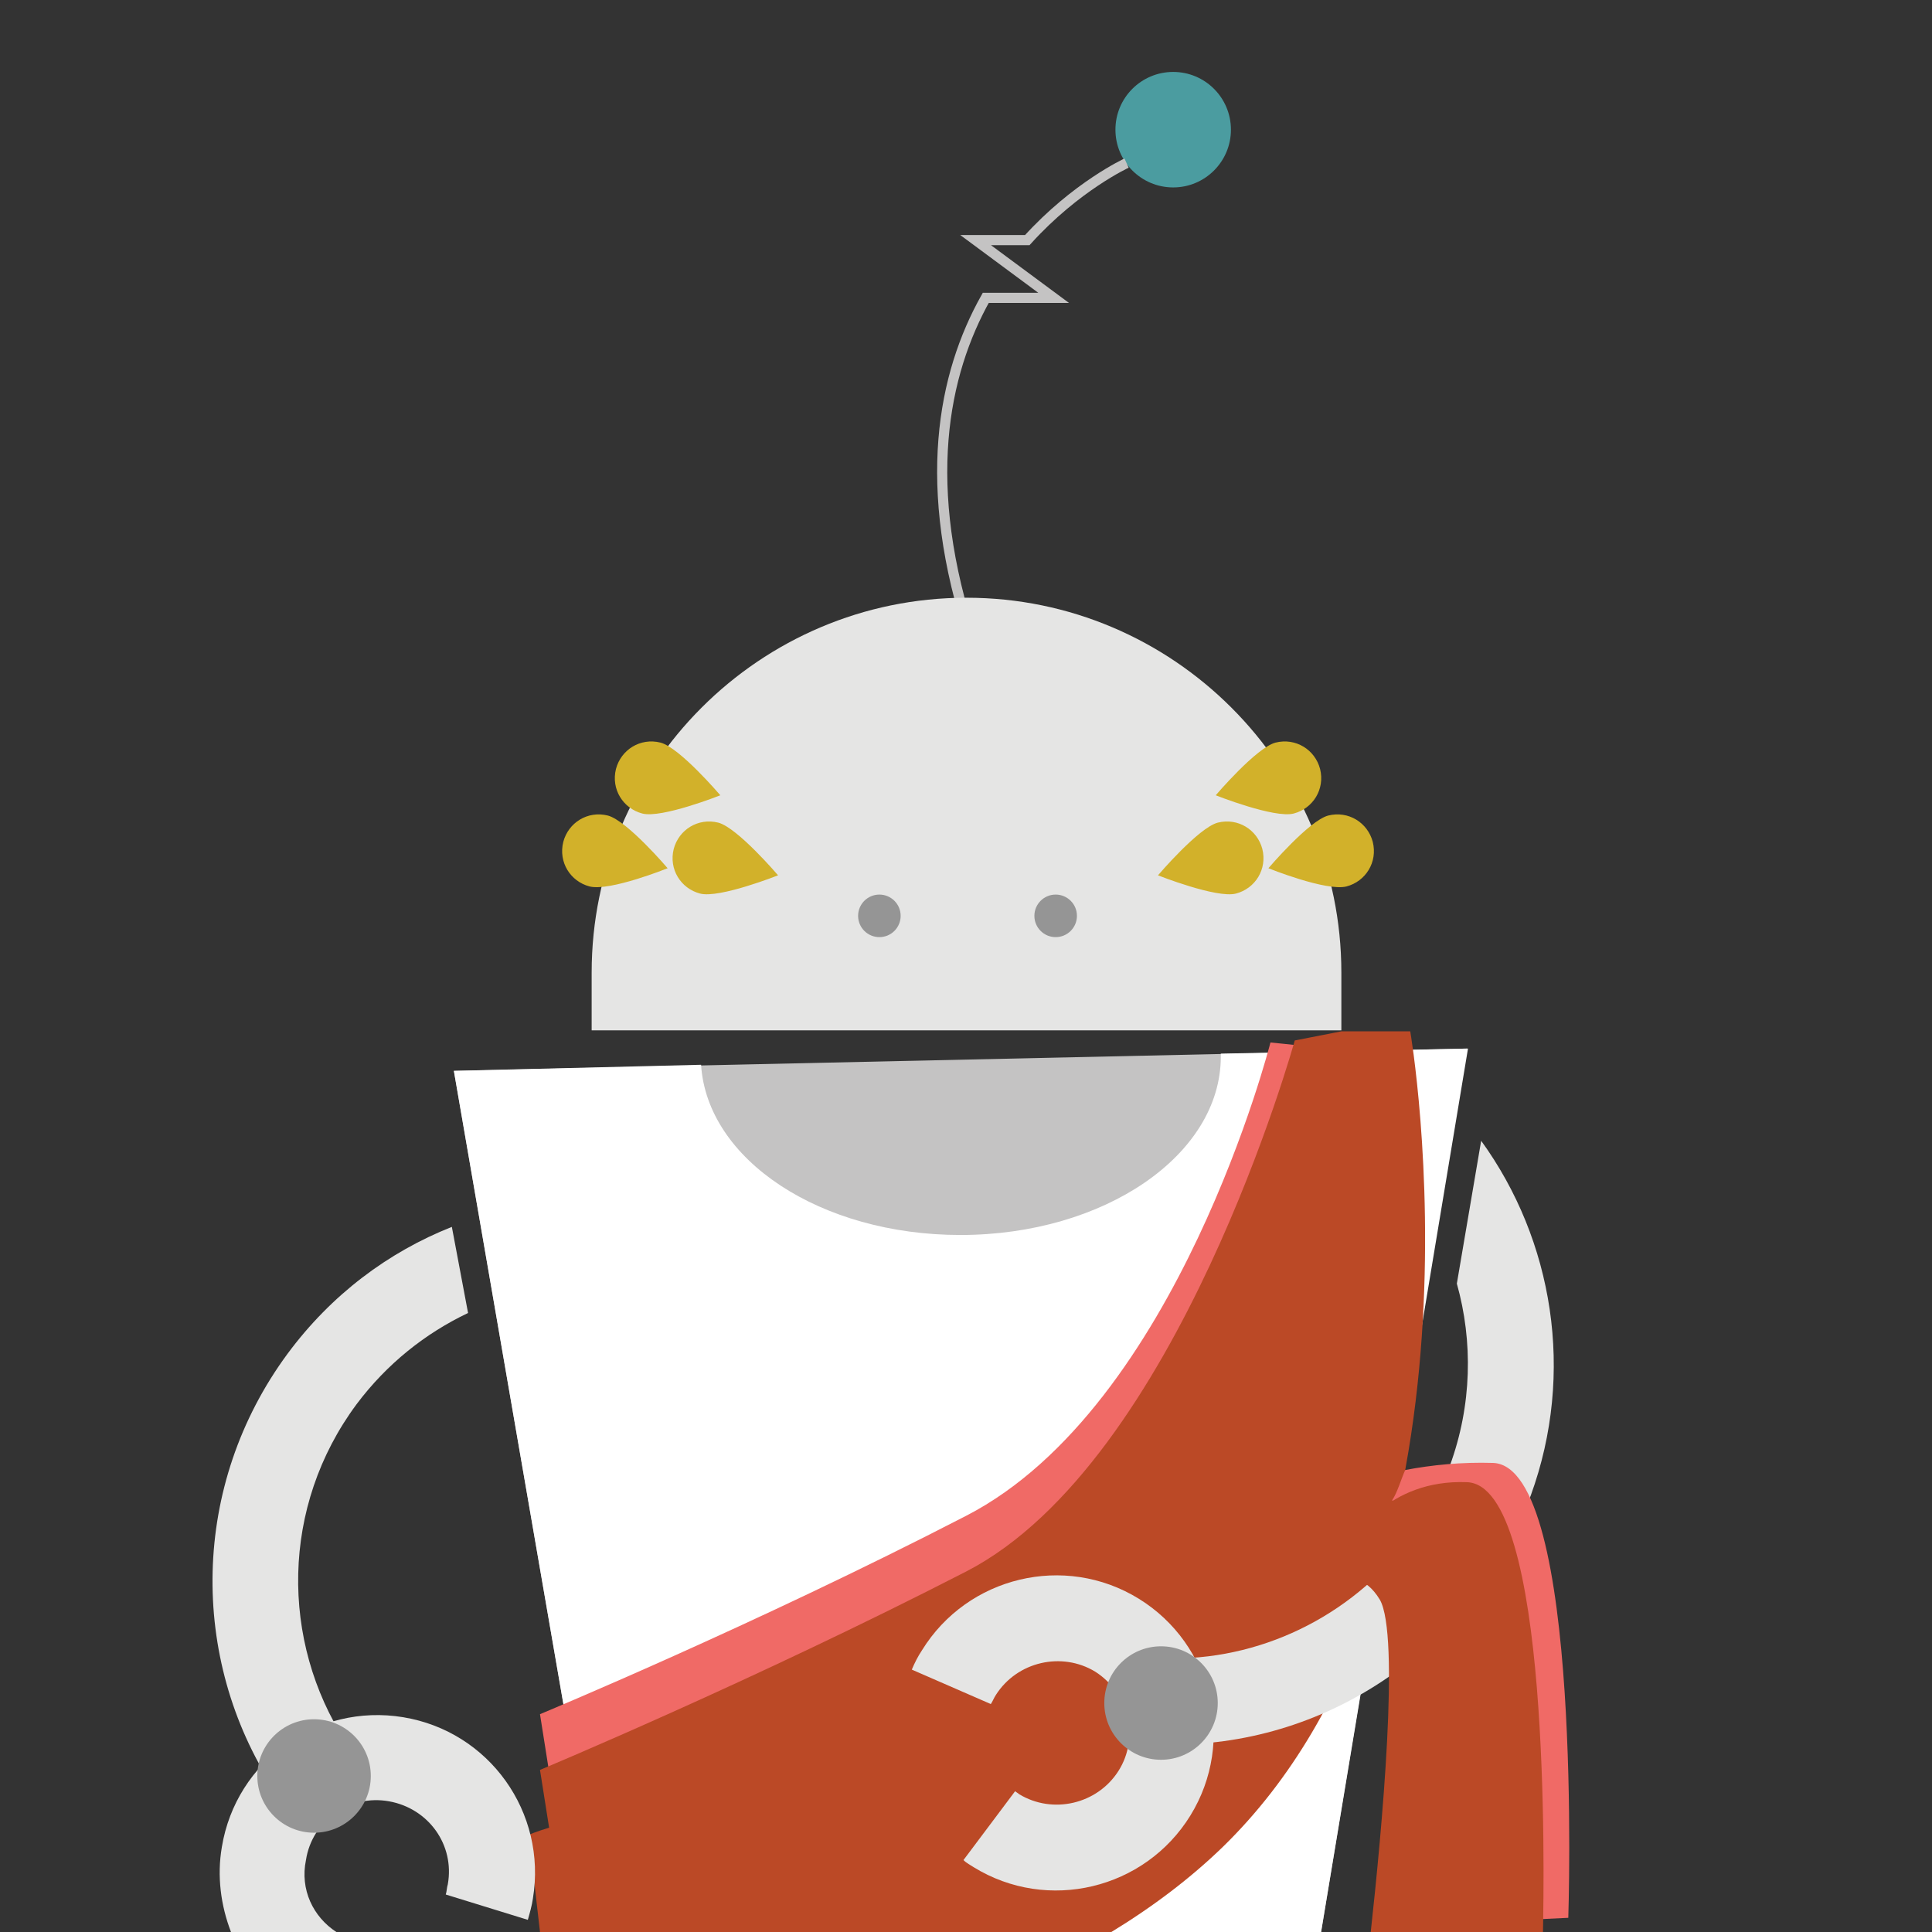 <svg id="Classic" xmlns="http://www.w3.org/2000/svg" width="190.7" height="190.7" viewBox="-210 301.3 190.7 190.7"><rect x="-210" y="301.3" width="190.7" height="190.7" fill="#333333" stroke="none"/><style>.mobile-traditional0{fill:#e5e5e4}.mobile-traditional1{fill:#c4c3c3}.mobile-traditional2{fill:#FFF}.mobile-traditional3{fill:#4b9ca0}.mobile-traditional4{fill:none;stroke:#c4c3c3;stroke-miterlimit:10}.mobile-traditional5{fill:#959595}.mobile-traditional6{fill:#f06a66}.mobile-traditional7{fill:#bb4926}.mobile-traditional8{fill:#d2b12a}</style><path class="mobile-traditional0" d="M-165.4 422.4c-6.3 2.5-11.9 6.7-16.2 12.5-9.6 13-9.7 30.1-1.4 42.9l7.1-4.6c-6.4-9.9-6.4-23.2 1.1-33.3 3-4 6.8-7 11-9l-1.6-8.5z"/><path class="mobile-traditional1" d="M-150.5 492h70.9l14.4-87.2-100 2.2z"/><path class="mobile-traditional2" d="M-89.5 405.6c0 9.7-11.5 17.6-25.7 17.6-13.8 0-25-7.4-25.6-16.8l-24.4.6 14.7 85h70.9l14.5-87.2-24.4.5v.3z"/><circle class="mobile-traditional3" cx="-94.2" cy="314.1" r="5.7"/><path class="mobile-traditional4" d="M-114 364.7c-5.2-15.5-2.9-26.5 1.3-34h6.7l-7.7-5.7h5.1c4.8-5.3 9.8-7.6 9.8-7.6"/><path class="mobile-traditional0" d="M-114.6 360.3c-20.4 0-37 16.6-37 37v5.7h74v-5.7c0-20.4-16.6-37-37-37z"/><circle class="mobile-traditional5" cx="-123.2" cy="391.7" r="2.1"/><circle class="mobile-traditional5" cx="-105.8" cy="391.7" r="2.1"/><path class="mobile-traditional6" d="M-114.6 450.9c-20.9 10.8-42.1 19.6-42.1 19.6l3.4 21.5h37.5c6.8-2.8 13.1-6.2 17.1-9.9 13.4-12.6 19-77.4 19-77.4l-4.9-.5s-9.1 35.9-30 46.7z"/><path class="mobile-traditional7" d="M-77.6 403.1l-4.6.9s-11.5 41.6-32.4 52.4c-21 10.8-42.1 19.6-42.1 19.6l.9 5.7c-1.3.4-2 .7-2 .7l1.1 9.6h56.4c4.1-2.5 7.8-5.3 11-8.4 27.7-27 18.5-80.5 18.5-80.5h-6.8z"/><path class="mobile-traditional0" d="M-63.8 413.9l-2.4 14.1c1.6 5.7 1.5 12-.7 18-.9 2.5-2.1 4.7-3.6 6.7-5.5 7.7-14.4 12.3-23.7 12.3v8.5c7.7 0 15.1-2.4 21.3-6.7.2-.2.5-.3.7-.5.1-.1.3-.2.4-.3 3.7-2.8 6.9-6.2 9.5-10.3 1.3-2.1 2.5-4.4 3.4-6.8 4.4-12.1 2.2-25.2-4.9-35z"/><path class="mobile-traditional6" d="M-72.6 449.4c2.1.6 4.1 1.6 5.2 3.4 2.8 4.8-1.7 39.4-1.6 38.9.1-.5 13.8-1.1 13.8-1.1s1.5-44.5-7.4-44.9c-3.1-.1-6.1.2-8.7.7-.4.9-.8 2.3-1.3 3z"/><path class="mobile-traditional7" d="M-65.2 447.6c-7.8-.3-11.2 5.4-12 6.8-2.8 2.1-4 4.8-4 4.8s4.5-4.8 7.4 0c2 3.5.2 22.8-.9 32.8h17c.1-5.3.8-44.1-7.5-44.4zm-11 6.1c.7-.5 1.5-1 2.5-1.1-1 .3-1.8.7-2.5 1.1z"/><path class="mobile-traditional0" d="M-109.8 478.1c.1.1.3.2.4.3 3.3 2 7.7 1 9.8-2.3 2.1-3.3 1-7.7-2.3-9.8-3.3-2-7.7-1-9.8 2.3-.2.3-.3.6-.5.9l-7.8-3.4c.3-.7.6-1.3 1-1.9 4.5-7.3 14.1-9.6 21.4-5.1s9.6 14.1 5.1 21.4-14.1 9.6-21.4 5.1c-.3-.2-.7-.4-1-.7l5.1-6.8z"/><circle class="mobile-traditional5" cx="-95.4" cy="469.4" r="5.6"/><path class="mobile-traditional8" d="M-151.8 388.8c-1.9-.5-3.1-2.4-2.6-4.4.5-1.9 2.4-3.1 4.4-2.6 1.9.5 5.9 5.2 5.9 5.2s-5.7 2.3-7.7 1.8zM-146.6 381.6c-1.9-.5-3.1-2.4-2.6-4.4.5-1.9 2.4-3.1 4.4-2.6 1.9.5 5.9 5.2 5.9 5.2s-5.8 2.3-7.7 1.8zM-140.9 389.5c-1.9-.5-3.1-2.4-2.6-4.4.5-1.9 2.4-3.1 4.4-2.6 1.9.5 5.9 5.2 5.9 5.2s-5.8 2.3-7.7 1.8z"/><g><path class="mobile-traditional8" d="M-77.1 388.8c1.9-.5 3.1-2.4 2.6-4.4-.5-1.9-2.4-3.1-4.4-2.6-1.9.5-5.9 5.2-5.9 5.2s5.7 2.3 7.7 1.8zM-82.3 381.6c1.9-.5 3.1-2.4 2.6-4.4-.5-1.9-2.4-3.1-4.4-2.6-1.9.5-5.9 5.2-5.9 5.2s5.8 2.3 7.7 1.8zM-88 389.5c1.9-.5 3.1-2.4 2.6-4.4-.5-1.9-2.4-3.1-4.4-2.6-1.9.5-5.9 5.2-5.9 5.2s5.8 2.3 7.7 1.8z"/></g><g><path class="mobile-traditional0" d="M-170.2 470.8c-8.5-1.4-16.5 4.3-17.9 12.8-.5 2.9-.1 5.8.9 8.4h10.4c-2.3-1.5-3.6-4.2-3-7.1.6-3.9 4.3-6.5 8.2-5.8 3.9.7 6.5 4.3 5.8 8.2-.1.3-.1.7-.2 1l8.1 2.5c.2-.7.4-1.4.5-2.1 1.4-8.5-4.3-16.5-12.8-17.9z"/><circle class="mobile-traditional5" cx="-179" cy="476.6" r="5.6"/></g></svg>